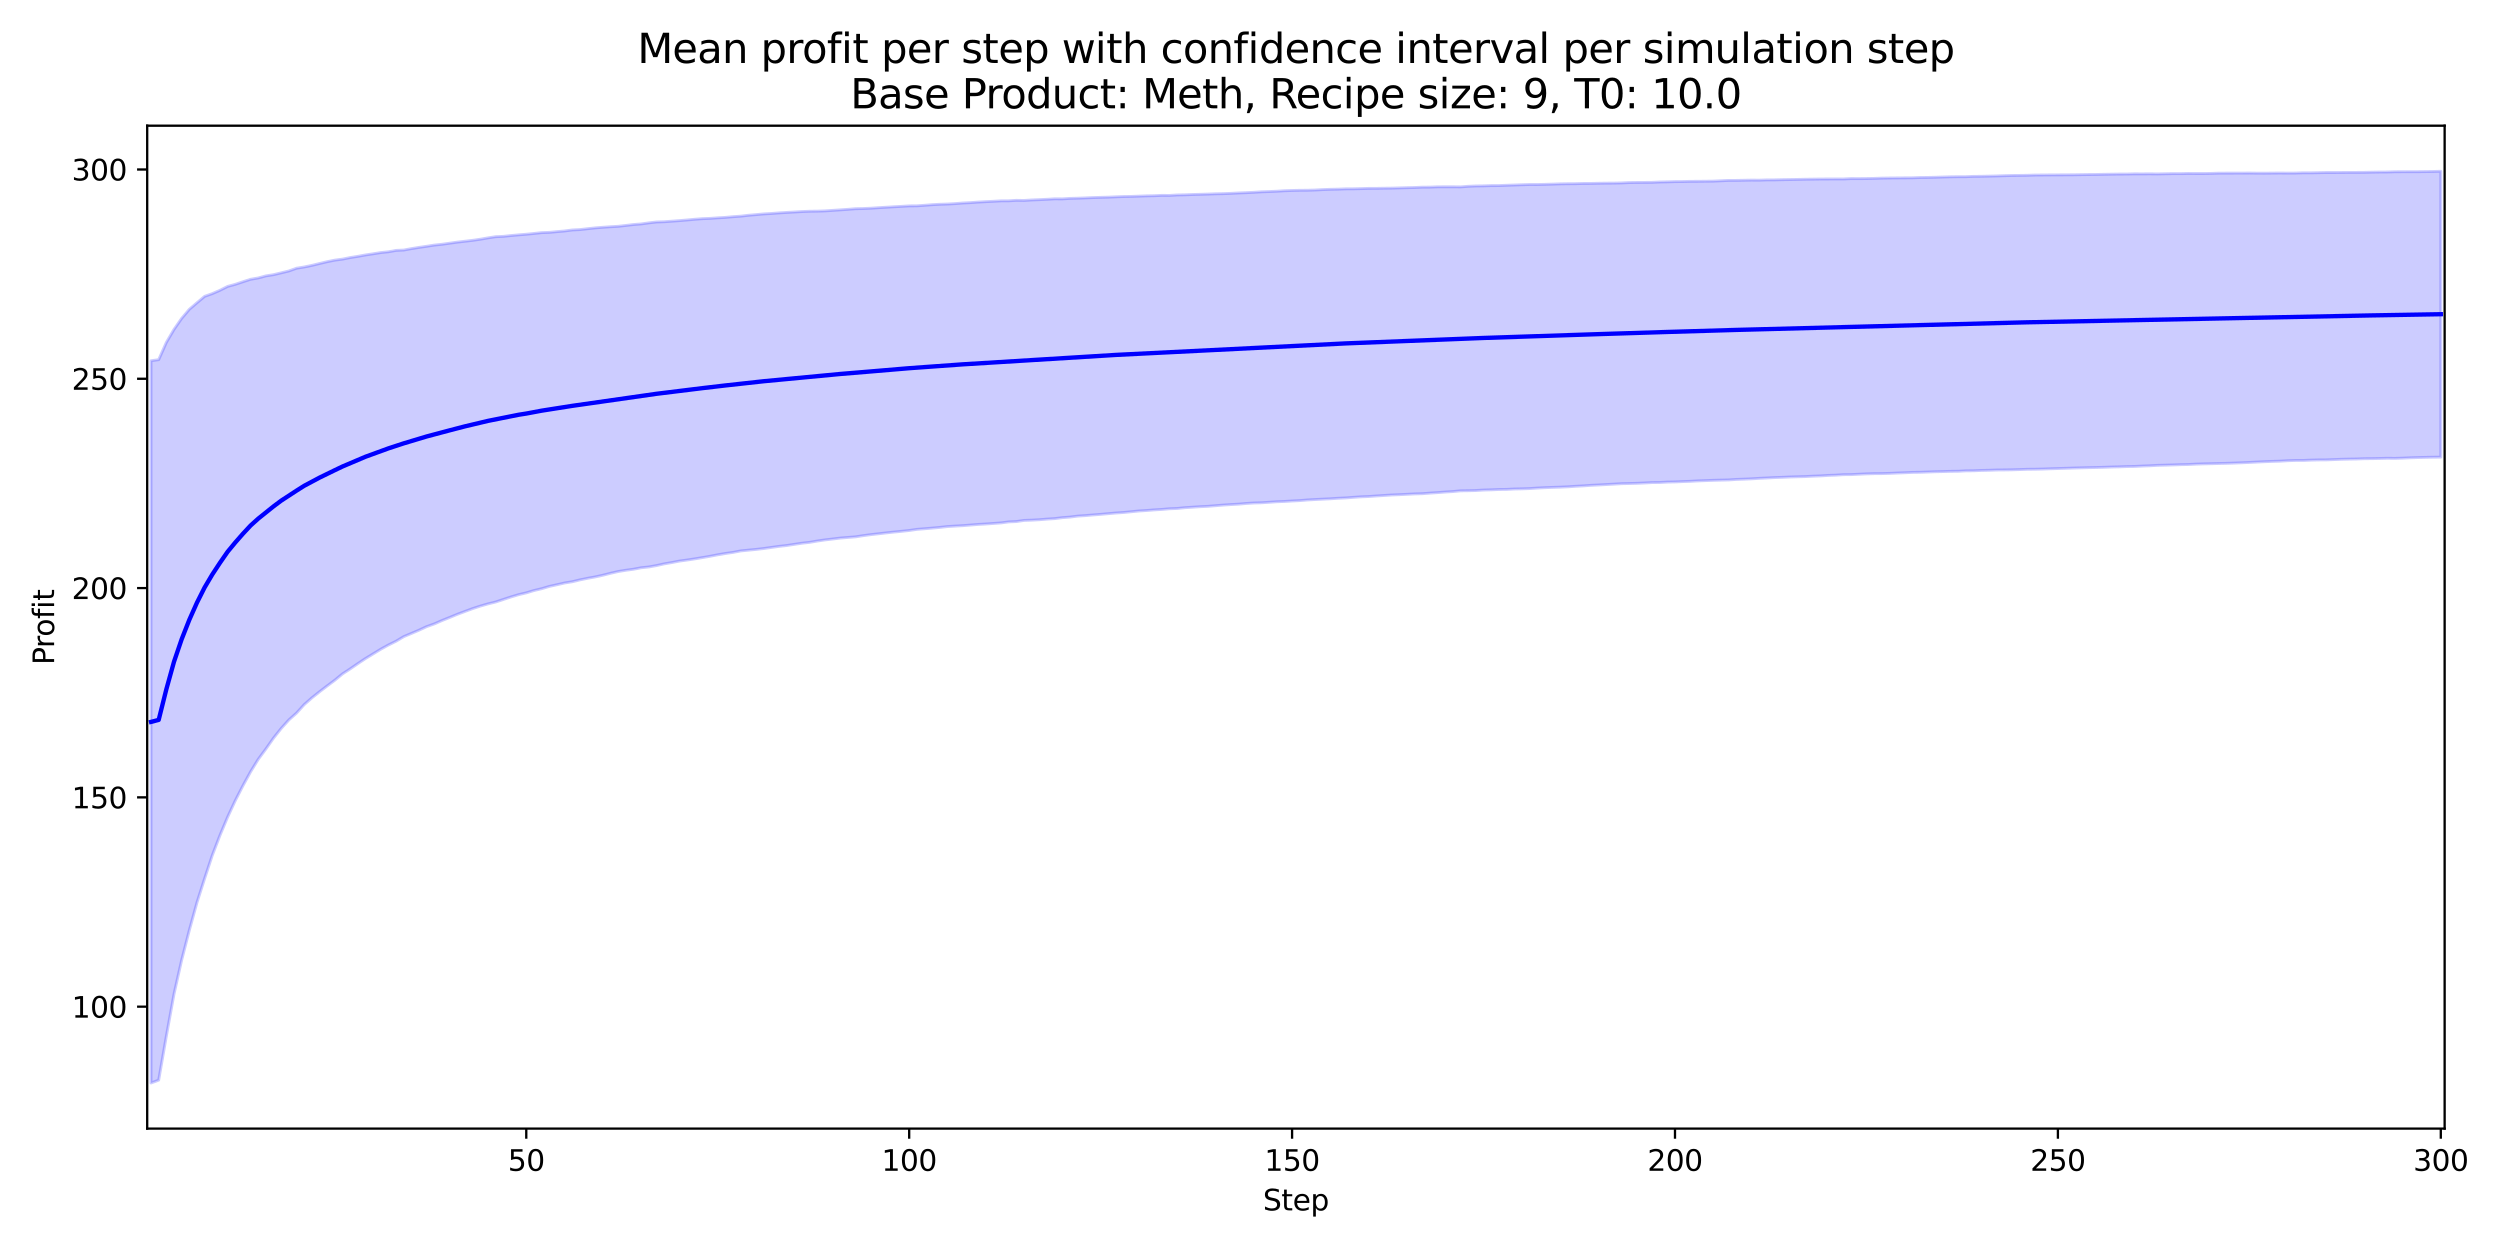 <?xml version="1.0" encoding="utf-8" standalone="no"?>
<!DOCTYPE svg PUBLIC "-//W3C//DTD SVG 1.1//EN"
  "http://www.w3.org/Graphics/SVG/1.1/DTD/svg11.dtd">
<svg xmlns:xlink="http://www.w3.org/1999/xlink" width="864pt" height="432pt" viewBox="0 0 864 432" xmlns="http://www.w3.org/2000/svg" version="1.1">
 <defs>
  <style type="text/css">*{stroke-linejoin: round; stroke-linecap: butt}</style>
 </defs>
 <g id="figure_1">
  <g id="patch_1">
   <path d="M 0 432 
L 864 432 
L 864 0 
L 0 0 
z
" style="fill: #ffffff"/>
  </g>
  <g id="axes_1">
   <g id="patch_2">
    <path d="M 50.87 390.04 
L 844.866 390.04 
L 844.866 43.44 
L 50.87 43.44 
z
" style="fill: #ffffff"/>
   </g>
   <g id="FillBetweenPolyCollection_1">
    <defs>
     <path id="mb4eb496600" d="M 52.193 -307.317 
L 52.193 -57.715 
L 54.84 -58.709 
L 57.487 -73.91 
L 60.133 -88.452 
L 62.78 -100.193 
L 65.427 -110.497 
L 68.073 -120.096 
L 70.72 -128.388 
L 73.367 -136.401 
L 76.013 -143.299 
L 78.66 -149.603 
L 81.307 -155.295 
L 83.953 -160.442 
L 86.6 -165.272 
L 89.246 -169.584 
L 91.893 -173.164 
L 94.54 -176.934 
L 97.186 -180.261 
L 99.833 -183.197 
L 102.48 -185.565 
L 105.126 -188.479 
L 107.773 -190.815 
L 110.42 -192.931 
L 113.066 -194.944 
L 115.713 -196.92 
L 118.36 -199.102 
L 121.006 -200.827 
L 123.653 -202.644 
L 126.3 -204.407 
L 128.946 -206.014 
L 131.593 -207.633 
L 134.24 -209.099 
L 136.886 -210.403 
L 139.533 -211.977 
L 142.18 -213.089 
L 144.826 -214.221 
L 147.473 -215.447 
L 150.119 -216.389 
L 152.766 -217.55 
L 155.413 -218.61 
L 158.059 -219.7 
L 160.706 -220.691 
L 163.353 -221.672 
L 165.999 -222.534 
L 168.646 -223.298 
L 171.293 -223.948 
L 173.939 -224.824 
L 176.586 -225.691 
L 179.233 -226.484 
L 181.879 -227.106 
L 184.526 -227.908 
L 187.173 -228.537 
L 189.819 -229.328 
L 192.466 -229.911 
L 195.113 -230.521 
L 197.759 -230.951 
L 200.406 -231.591 
L 203.053 -232.14 
L 205.699 -232.614 
L 208.346 -233.199 
L 210.993 -233.871 
L 213.639 -234.482 
L 216.286 -234.916 
L 218.932 -235.272 
L 221.579 -235.781 
L 224.226 -236.06 
L 226.872 -236.529 
L 229.519 -237.121 
L 232.166 -237.578 
L 234.812 -238.092 
L 237.459 -238.452 
L 240.106 -238.851 
L 242.752 -239.295 
L 245.399 -239.75 
L 248.046 -240.265 
L 250.692 -240.712 
L 253.339 -241.091 
L 255.986 -241.602 
L 258.632 -241.865 
L 261.279 -242.118 
L 263.926 -242.426 
L 266.572 -242.803 
L 269.219 -243.172 
L 271.866 -243.466 
L 274.512 -243.87 
L 277.159 -244.265 
L 279.806 -244.565 
L 282.452 -245.018 
L 285.099 -245.405 
L 287.745 -245.713 
L 290.392 -246.042 
L 293.039 -246.258 
L 295.685 -246.465 
L 298.332 -246.876 
L 300.979 -247.229 
L 303.625 -247.525 
L 306.272 -247.83 
L 308.919 -248.118 
L 311.565 -248.375 
L 314.212 -248.66 
L 316.859 -249.046 
L 319.505 -249.261 
L 322.152 -249.484 
L 324.799 -249.726 
L 327.445 -250.026 
L 330.092 -250.183 
L 332.739 -250.332 
L 335.385 -250.54 
L 338.032 -250.756 
L 340.679 -250.905 
L 343.325 -251.095 
L 345.972 -251.284 
L 348.618 -251.638 
L 351.265 -251.751 
L 353.912 -252.141 
L 356.558 -252.236 
L 359.205 -252.382 
L 361.852 -252.599 
L 364.498 -252.766 
L 367.145 -253.095 
L 369.792 -253.294 
L 372.438 -253.634 
L 375.085 -253.807 
L 377.732 -254.031 
L 380.378 -254.237 
L 383.025 -254.476 
L 385.672 -254.709 
L 388.318 -254.883 
L 390.965 -255.145 
L 393.612 -255.404 
L 396.258 -255.569 
L 398.905 -255.782 
L 401.552 -255.943 
L 404.198 -256.173 
L 406.845 -256.27 
L 409.492 -256.54 
L 412.138 -256.708 
L 414.785 -256.888 
L 417.431 -257.006 
L 420.078 -257.229 
L 422.725 -257.442 
L 425.371 -257.619 
L 428.018 -257.761 
L 430.665 -258 
L 433.311 -258.164 
L 435.958 -258.242 
L 438.605 -258.413 
L 441.251 -258.596 
L 443.898 -258.694 
L 446.545 -258.857 
L 449.191 -258.991 
L 451.838 -259.211 
L 454.485 -259.362 
L 457.131 -259.491 
L 459.778 -259.618 
L 462.425 -259.798 
L 465.071 -259.913 
L 467.718 -260.116 
L 470.365 -260.298 
L 473.011 -260.403 
L 475.658 -260.589 
L 478.305 -260.761 
L 480.951 -260.929 
L 483.598 -261.037 
L 486.244 -261.166 
L 488.891 -261.302 
L 491.538 -261.377 
L 494.184 -261.576 
L 496.831 -261.754 
L 499.478 -261.955 
L 502.124 -262.119 
L 504.771 -262.372 
L 507.418 -262.408 
L 510.064 -262.474 
L 512.711 -262.646 
L 515.358 -262.716 
L 518.004 -262.834 
L 520.651 -262.865 
L 523.298 -263.002 
L 525.944 -263.057 
L 528.591 -263.149 
L 531.238 -263.322 
L 533.884 -263.456 
L 536.531 -263.555 
L 539.178 -263.634 
L 541.824 -263.754 
L 544.471 -263.934 
L 547.117 -264.072 
L 549.764 -264.262 
L 552.411 -264.389 
L 555.057 -264.535 
L 557.704 -264.681 
L 560.351 -264.839 
L 562.997 -264.897 
L 565.644 -264.966 
L 568.291 -265.079 
L 570.937 -265.226 
L 573.584 -265.249 
L 576.231 -265.396 
L 578.877 -265.448 
L 581.524 -265.565 
L 584.171 -265.654 
L 586.817 -265.806 
L 589.464 -265.899 
L 592.111 -266.003 
L 594.757 -266.071 
L 597.404 -266.132 
L 600.051 -266.312 
L 602.697 -266.404 
L 605.344 -266.516 
L 607.991 -266.686 
L 610.637 -266.807 
L 613.284 -266.947 
L 615.93 -267.031 
L 618.577 -267.146 
L 621.224 -267.226 
L 623.87 -267.293 
L 626.517 -267.434 
L 629.164 -267.526 
L 631.81 -267.697 
L 634.457 -267.786 
L 637.104 -267.956 
L 639.75 -267.975 
L 642.397 -268.107 
L 645.044 -268.229 
L 647.69 -268.307 
L 650.337 -268.325 
L 652.984 -268.399 
L 655.63 -268.519 
L 658.277 -268.619 
L 660.924 -268.741 
L 663.57 -268.777 
L 666.217 -268.871 
L 668.864 -268.97 
L 671.51 -269.026 
L 674.157 -269.101 
L 676.804 -269.134 
L 679.45 -269.279 
L 682.097 -269.302 
L 684.743 -269.416 
L 687.39 -269.472 
L 690.037 -269.569 
L 692.683 -269.591 
L 695.33 -269.636 
L 697.977 -269.717 
L 700.623 -269.812 
L 703.27 -269.834 
L 705.917 -269.895 
L 708.563 -269.992 
L 711.21 -270.075 
L 713.857 -270.151 
L 716.503 -270.24 
L 719.15 -270.312 
L 721.797 -270.382 
L 724.443 -270.432 
L 727.09 -270.499 
L 729.737 -270.595 
L 732.383 -270.658 
L 735.03 -270.761 
L 737.677 -270.796 
L 740.323 -270.927 
L 742.97 -271.025 
L 745.616 -271.172 
L 748.263 -271.239 
L 750.91 -271.312 
L 753.556 -271.41 
L 756.203 -271.464 
L 758.85 -271.599 
L 761.496 -271.684 
L 764.143 -271.743 
L 766.79 -271.813 
L 769.436 -271.873 
L 772.083 -271.958 
L 774.73 -272.066 
L 777.376 -272.181 
L 780.023 -272.315 
L 782.67 -272.442 
L 785.316 -272.542 
L 787.963 -272.619 
L 790.61 -272.779 
L 793.256 -272.869 
L 795.903 -272.867 
L 798.55 -272.98 
L 801.196 -273.05 
L 803.843 -273.06 
L 806.49 -273.165 
L 809.136 -273.269 
L 811.783 -273.332 
L 814.429 -273.374 
L 817.076 -273.475 
L 819.723 -273.499 
L 822.369 -273.551 
L 825.016 -273.618 
L 827.663 -273.583 
L 830.309 -273.664 
L 832.956 -273.784 
L 835.603 -273.867 
L 838.249 -273.931 
L 840.896 -273.982 
L 843.543 -274.012 
L 843.543 -372.805 
L 843.543 -372.805 
L 840.896 -372.737 
L 838.249 -372.697 
L 835.603 -372.665 
L 832.956 -372.667 
L 830.309 -372.656 
L 827.663 -372.641 
L 825.016 -372.554 
L 822.369 -372.541 
L 819.723 -372.495 
L 817.076 -372.433 
L 814.429 -372.413 
L 811.783 -372.411 
L 809.136 -372.39 
L 806.49 -372.371 
L 803.843 -372.373 
L 801.196 -372.318 
L 798.55 -372.265 
L 795.903 -372.274 
L 793.256 -372.186 
L 790.61 -372.172 
L 787.963 -372.201 
L 785.316 -372.175 
L 782.67 -372.143 
L 780.023 -372.154 
L 777.376 -372.194 
L 774.73 -372.174 
L 772.083 -372.169 
L 769.436 -372.163 
L 766.79 -372.15 
L 764.143 -372.066 
L 761.496 -372.023 
L 758.85 -372.027 
L 756.203 -372.049 
L 753.556 -371.986 
L 750.91 -371.997 
L 748.263 -371.943 
L 745.616 -371.888 
L 742.97 -371.922 
L 740.323 -371.901 
L 737.677 -371.915 
L 735.03 -371.849 
L 732.383 -371.842 
L 729.737 -371.799 
L 727.09 -371.755 
L 724.443 -371.7 
L 721.797 -371.679 
L 719.15 -371.637 
L 716.503 -371.592 
L 713.857 -371.575 
L 711.21 -371.558 
L 708.563 -371.545 
L 705.917 -371.523 
L 703.27 -371.503 
L 700.623 -371.414 
L 697.977 -371.375 
L 695.33 -371.348 
L 692.683 -371.279 
L 690.037 -371.19 
L 687.39 -371.127 
L 684.743 -371.067 
L 682.097 -371.042 
L 679.45 -370.939 
L 676.804 -370.934 
L 674.157 -370.894 
L 671.51 -370.824 
L 668.864 -370.737 
L 666.217 -370.673 
L 663.57 -370.647 
L 660.924 -370.549 
L 658.277 -370.528 
L 655.63 -370.506 
L 652.984 -370.48 
L 650.337 -370.433 
L 647.69 -370.342 
L 645.044 -370.291 
L 642.397 -370.264 
L 639.75 -370.277 
L 637.104 -370.149 
L 634.457 -370.151 
L 631.81 -370.14 
L 629.164 -370.126 
L 626.517 -370.087 
L 623.87 -370.047 
L 621.224 -369.988 
L 618.577 -369.943 
L 615.93 -369.9 
L 613.284 -369.833 
L 610.637 -369.822 
L 607.991 -369.732 
L 605.344 -369.753 
L 602.697 -369.7 
L 600.051 -369.648 
L 597.404 -369.649 
L 594.757 -369.522 
L 592.111 -369.399 
L 589.464 -369.366 
L 586.817 -369.335 
L 584.171 -369.319 
L 581.524 -369.256 
L 578.877 -369.234 
L 576.231 -369.153 
L 573.584 -369.102 
L 570.937 -368.975 
L 568.291 -368.955 
L 565.644 -368.938 
L 562.997 -368.899 
L 560.351 -368.774 
L 557.704 -368.718 
L 555.057 -368.701 
L 552.411 -368.658 
L 549.764 -368.6 
L 547.117 -368.59 
L 544.471 -368.517 
L 541.824 -368.501 
L 539.178 -368.457 
L 536.531 -368.364 
L 533.884 -368.285 
L 531.238 -368.228 
L 528.591 -368.233 
L 525.944 -368.15 
L 523.298 -368.057 
L 520.651 -367.965 
L 518.004 -367.864 
L 515.358 -367.854 
L 512.711 -367.763 
L 510.064 -367.725 
L 507.418 -367.613 
L 504.771 -367.41 
L 502.124 -367.446 
L 499.478 -367.442 
L 496.831 -367.434 
L 494.184 -367.329 
L 491.538 -367.312 
L 488.891 -367.195 
L 486.244 -367.135 
L 483.598 -367.056 
L 480.951 -366.98 
L 478.305 -366.946 
L 475.658 -366.899 
L 473.011 -366.889 
L 470.365 -366.81 
L 467.718 -366.746 
L 465.071 -366.73 
L 462.425 -366.625 
L 459.778 -366.57 
L 457.131 -366.472 
L 454.485 -366.327 
L 451.838 -366.247 
L 449.191 -366.231 
L 446.545 -366.167 
L 443.898 -366.079 
L 441.251 -365.908 
L 438.605 -365.797 
L 435.958 -365.71 
L 433.311 -365.536 
L 430.665 -365.411 
L 428.018 -365.312 
L 425.371 -365.17 
L 422.725 -365.072 
L 420.078 -365.021 
L 417.431 -364.921 
L 414.785 -364.843 
L 412.138 -364.776 
L 409.492 -364.67 
L 406.845 -364.622 
L 404.198 -364.454 
L 401.552 -364.478 
L 398.905 -364.36 
L 396.258 -364.307 
L 393.612 -364.211 
L 390.965 -364.115 
L 388.318 -364.076 
L 385.672 -363.978 
L 383.025 -363.862 
L 380.378 -363.791 
L 377.732 -363.714 
L 375.085 -363.6 
L 372.438 -363.5 
L 369.792 -363.432 
L 367.145 -363.266 
L 364.498 -363.282 
L 361.852 -363.123 
L 359.205 -362.996 
L 356.558 -362.891 
L 353.912 -362.719 
L 351.265 -362.765 
L 348.618 -362.599 
L 345.972 -362.59 
L 343.325 -362.43 
L 340.679 -362.306 
L 338.032 -362.159 
L 335.385 -361.966 
L 332.739 -361.84 
L 330.092 -361.629 
L 327.445 -361.484 
L 324.799 -361.398 
L 322.152 -361.258 
L 319.505 -361.05 
L 316.859 -360.863 
L 314.212 -360.844 
L 311.565 -360.68 
L 308.919 -360.542 
L 306.272 -360.38 
L 303.625 -360.221 
L 300.979 -360.039 
L 298.332 -359.928 
L 295.685 -359.868 
L 293.039 -359.654 
L 290.392 -359.47 
L 287.745 -359.289 
L 285.099 -359.113 
L 282.452 -359.025 
L 279.806 -358.988 
L 277.159 -358.884 
L 274.512 -358.731 
L 271.866 -358.577 
L 269.219 -358.421 
L 266.572 -358.214 
L 263.926 -358.068 
L 261.279 -357.823 
L 258.632 -357.596 
L 255.986 -357.289 
L 253.339 -357.113 
L 250.692 -356.867 
L 248.046 -356.716 
L 245.399 -356.526 
L 242.752 -356.426 
L 240.106 -356.218 
L 237.459 -355.975 
L 234.812 -355.749 
L 232.166 -355.555 
L 229.519 -355.364 
L 226.872 -355.279 
L 224.226 -354.973 
L 221.579 -354.607 
L 218.932 -354.398 
L 216.286 -354.082 
L 213.639 -353.788 
L 210.993 -353.637 
L 208.346 -353.451 
L 205.699 -353.242 
L 203.053 -352.955 
L 200.406 -352.652 
L 197.759 -352.521 
L 195.113 -352.172 
L 192.466 -351.943 
L 189.819 -351.691 
L 187.173 -351.601 
L 184.526 -351.31 
L 181.879 -351.043 
L 179.233 -350.832 
L 176.586 -350.591 
L 173.939 -350.309 
L 171.293 -350.197 
L 168.646 -349.787 
L 165.999 -349.322 
L 163.353 -348.936 
L 160.706 -348.624 
L 158.059 -348.32 
L 155.413 -347.947 
L 152.766 -347.576 
L 150.119 -347.299 
L 147.473 -346.882 
L 144.826 -346.5 
L 142.18 -346.072 
L 139.533 -345.581 
L 136.886 -345.464 
L 134.24 -344.982 
L 131.593 -344.707 
L 128.946 -344.283 
L 126.3 -343.885 
L 123.653 -343.4 
L 121.006 -342.979 
L 118.36 -342.444 
L 115.713 -342.094 
L 113.066 -341.557 
L 110.42 -340.919 
L 107.773 -340.275 
L 105.126 -339.729 
L 102.48 -339.3 
L 99.833 -338.349 
L 97.186 -337.701 
L 94.54 -337.069 
L 91.893 -336.652 
L 89.246 -335.935 
L 86.6 -335.476 
L 83.953 -334.619 
L 81.307 -333.729 
L 78.66 -333.009 
L 76.013 -331.675 
L 73.367 -330.518 
L 70.72 -329.579 
L 68.073 -327.361 
L 65.427 -325.089 
L 62.78 -321.963 
L 60.133 -318.152 
L 57.487 -313.647 
L 54.84 -307.699 
L 52.193 -307.317 
z
" style="stroke: #0000ff; stroke-opacity: 0.2"/>
    </defs>
    <g clip-path="url(#pf3c4119d0c)">
     <use xlink:href="#mb4eb496600" x="0" y="432" style="fill: #0000ff; fill-opacity: 0.2; stroke: #0000ff; stroke-opacity: 0.2"/>
    </g>
   </g>
   <g id="matplotlib.axis_1">
    <g id="xtick_1">
     <g id="line2d_1">
      <defs>
       <path id="mc609f41b22" d="M 0 0 
L 0 3.5 
" style="stroke: #000000; stroke-width: 0.8"/>
      </defs>
      <g>
       <use xlink:href="#mc609f41b22" x="181.879" y="390.04" style="stroke: #000000; stroke-width: 0.8"/>
      </g>
     </g>
     <g id="text_1">
      <!-- 50 -->
      <g transform="translate(175.517 404.638) scale(0.1 -0.1)">
       <defs>
        <path id="DejaVuSans-35" d="M 691 4666 
L 3169 4666 
L 3169 4134 
L 1269 4134 
L 1269 2991 
Q 1406 3038 1543 3061 
Q 1681 3084 1819 3084 
Q 2600 3084 3056 2656 
Q 3513 2228 3513 1497 
Q 3513 744 3044 326 
Q 2575 -91 1722 -91 
Q 1428 -91 1123 -41 
Q 819 9 494 109 
L 494 744 
Q 775 591 1075 516 
Q 1375 441 1709 441 
Q 2250 441 2565 725 
Q 2881 1009 2881 1497 
Q 2881 1984 2565 2268 
Q 2250 2553 1709 2553 
Q 1456 2553 1204 2497 
Q 953 2441 691 2322 
L 691 4666 
z
" transform="scale(0.016)"/>
        <path id="DejaVuSans-30" d="M 2034 4250 
Q 1547 4250 1301 3770 
Q 1056 3291 1056 2328 
Q 1056 1369 1301 889 
Q 1547 409 2034 409 
Q 2525 409 2770 889 
Q 3016 1369 3016 2328 
Q 3016 3291 2770 3770 
Q 2525 4250 2034 4250 
z
M 2034 4750 
Q 2819 4750 3233 4129 
Q 3647 3509 3647 2328 
Q 3647 1150 3233 529 
Q 2819 -91 2034 -91 
Q 1250 -91 836 529 
Q 422 1150 422 2328 
Q 422 3509 836 4129 
Q 1250 4750 2034 4750 
z
" transform="scale(0.016)"/>
       </defs>
       <use xlink:href="#DejaVuSans-35"/>
       <use xlink:href="#DejaVuSans-30" transform="translate(63.623 0)"/>
      </g>
     </g>
    </g>
    <g id="xtick_2">
     <g id="line2d_2">
      <g>
       <use xlink:href="#mc609f41b22" x="314.212" y="390.04" style="stroke: #000000; stroke-width: 0.8"/>
      </g>
     </g>
     <g id="text_2">
      <!-- 100 -->
      <g transform="translate(304.668 404.638) scale(0.1 -0.1)">
       <defs>
        <path id="DejaVuSans-31" d="M 794 531 
L 1825 531 
L 1825 4091 
L 703 3866 
L 703 4441 
L 1819 4666 
L 2450 4666 
L 2450 531 
L 3481 531 
L 3481 0 
L 794 0 
L 794 531 
z
" transform="scale(0.016)"/>
       </defs>
       <use xlink:href="#DejaVuSans-31"/>
       <use xlink:href="#DejaVuSans-30" transform="translate(63.623 0)"/>
       <use xlink:href="#DejaVuSans-30" transform="translate(127.246 0)"/>
      </g>
     </g>
    </g>
    <g id="xtick_3">
     <g id="line2d_3">
      <g>
       <use xlink:href="#mc609f41b22" x="446.545" y="390.04" style="stroke: #000000; stroke-width: 0.8"/>
      </g>
     </g>
     <g id="text_3">
      <!-- 150 -->
      <g transform="translate(437.001 404.638) scale(0.1 -0.1)">
       <use xlink:href="#DejaVuSans-31"/>
       <use xlink:href="#DejaVuSans-35" transform="translate(63.623 0)"/>
       <use xlink:href="#DejaVuSans-30" transform="translate(127.246 0)"/>
      </g>
     </g>
    </g>
    <g id="xtick_4">
     <g id="line2d_4">
      <g>
       <use xlink:href="#mc609f41b22" x="578.877" y="390.04" style="stroke: #000000; stroke-width: 0.8"/>
      </g>
     </g>
     <g id="text_4">
      <!-- 200 -->
      <g transform="translate(569.334 404.638) scale(0.1 -0.1)">
       <defs>
        <path id="DejaVuSans-32" d="M 1228 531 
L 3431 531 
L 3431 0 
L 469 0 
L 469 531 
Q 828 903 1448 1529 
Q 2069 2156 2228 2338 
Q 2531 2678 2651 2914 
Q 2772 3150 2772 3378 
Q 2772 3750 2511 3984 
Q 2250 4219 1831 4219 
Q 1534 4219 1204 4116 
Q 875 4013 500 3803 
L 500 4441 
Q 881 4594 1212 4672 
Q 1544 4750 1819 4750 
Q 2544 4750 2975 4387 
Q 3406 4025 3406 3419 
Q 3406 3131 3298 2873 
Q 3191 2616 2906 2266 
Q 2828 2175 2409 1742 
Q 1991 1309 1228 531 
z
" transform="scale(0.016)"/>
       </defs>
       <use xlink:href="#DejaVuSans-32"/>
       <use xlink:href="#DejaVuSans-30" transform="translate(63.623 0)"/>
       <use xlink:href="#DejaVuSans-30" transform="translate(127.246 0)"/>
      </g>
     </g>
    </g>
    <g id="xtick_5">
     <g id="line2d_5">
      <g>
       <use xlink:href="#mc609f41b22" x="711.21" y="390.04" style="stroke: #000000; stroke-width: 0.8"/>
      </g>
     </g>
     <g id="text_5">
      <!-- 250 -->
      <g transform="translate(701.666 404.638) scale(0.1 -0.1)">
       <use xlink:href="#DejaVuSans-32"/>
       <use xlink:href="#DejaVuSans-35" transform="translate(63.623 0)"/>
       <use xlink:href="#DejaVuSans-30" transform="translate(127.246 0)"/>
      </g>
     </g>
    </g>
    <g id="xtick_6">
     <g id="line2d_6">
      <g>
       <use xlink:href="#mc609f41b22" x="843.543" y="390.04" style="stroke: #000000; stroke-width: 0.8"/>
      </g>
     </g>
     <g id="text_6">
      <!-- 300 -->
      <g transform="translate(833.999 404.638) scale(0.1 -0.1)">
       <defs>
        <path id="DejaVuSans-33" d="M 2597 2516 
Q 3050 2419 3304 2112 
Q 3559 1806 3559 1356 
Q 3559 666 3084 287 
Q 2609 -91 1734 -91 
Q 1441 -91 1130 -33 
Q 819 25 488 141 
L 488 750 
Q 750 597 1062 519 
Q 1375 441 1716 441 
Q 2309 441 2620 675 
Q 2931 909 2931 1356 
Q 2931 1769 2642 2001 
Q 2353 2234 1838 2234 
L 1294 2234 
L 1294 2753 
L 1863 2753 
Q 2328 2753 2575 2939 
Q 2822 3125 2822 3475 
Q 2822 3834 2567 4026 
Q 2313 4219 1838 4219 
Q 1578 4219 1281 4162 
Q 984 4106 628 3988 
L 628 4550 
Q 988 4650 1302 4700 
Q 1616 4750 1894 4750 
Q 2613 4750 3031 4423 
Q 3450 4097 3450 3541 
Q 3450 3153 3228 2886 
Q 3006 2619 2597 2516 
z
" transform="scale(0.016)"/>
       </defs>
       <use xlink:href="#DejaVuSans-33"/>
       <use xlink:href="#DejaVuSans-30" transform="translate(63.623 0)"/>
       <use xlink:href="#DejaVuSans-30" transform="translate(127.246 0)"/>
      </g>
     </g>
    </g>
    <g id="text_7">
     <!-- Step -->
     <g transform="translate(436.483 418.317) scale(0.1 -0.1)">
      <defs>
       <path id="DejaVuSans-53" d="M 3425 4513 
L 3425 3897 
Q 3066 4069 2747 4153 
Q 2428 4238 2131 4238 
Q 1616 4238 1336 4038 
Q 1056 3838 1056 3469 
Q 1056 3159 1242 3001 
Q 1428 2844 1947 2747 
L 2328 2669 
Q 3034 2534 3370 2195 
Q 3706 1856 3706 1288 
Q 3706 609 3251 259 
Q 2797 -91 1919 -91 
Q 1588 -91 1214 -16 
Q 841 59 441 206 
L 441 856 
Q 825 641 1194 531 
Q 1563 422 1919 422 
Q 2459 422 2753 634 
Q 3047 847 3047 1241 
Q 3047 1584 2836 1778 
Q 2625 1972 2144 2069 
L 1759 2144 
Q 1053 2284 737 2584 
Q 422 2884 422 3419 
Q 422 4038 858 4394 
Q 1294 4750 2059 4750 
Q 2388 4750 2728 4690 
Q 3069 4631 3425 4513 
z
" transform="scale(0.016)"/>
       <path id="DejaVuSans-74" d="M 1172 4494 
L 1172 3500 
L 2356 3500 
L 2356 3053 
L 1172 3053 
L 1172 1153 
Q 1172 725 1289 603 
Q 1406 481 1766 481 
L 2356 481 
L 2356 0 
L 1766 0 
Q 1100 0 847 248 
Q 594 497 594 1153 
L 594 3053 
L 172 3053 
L 172 3500 
L 594 3500 
L 594 4494 
L 1172 4494 
z
" transform="scale(0.016)"/>
       <path id="DejaVuSans-65" d="M 3597 1894 
L 3597 1613 
L 953 1613 
Q 991 1019 1311 708 
Q 1631 397 2203 397 
Q 2534 397 2845 478 
Q 3156 559 3463 722 
L 3463 178 
Q 3153 47 2828 -22 
Q 2503 -91 2169 -91 
Q 1331 -91 842 396 
Q 353 884 353 1716 
Q 353 2575 817 3079 
Q 1281 3584 2069 3584 
Q 2775 3584 3186 3129 
Q 3597 2675 3597 1894 
z
M 3022 2063 
Q 3016 2534 2758 2815 
Q 2500 3097 2075 3097 
Q 1594 3097 1305 2825 
Q 1016 2553 972 2059 
L 3022 2063 
z
" transform="scale(0.016)"/>
       <path id="DejaVuSans-70" d="M 1159 525 
L 1159 -1331 
L 581 -1331 
L 581 3500 
L 1159 3500 
L 1159 2969 
Q 1341 3281 1617 3432 
Q 1894 3584 2278 3584 
Q 2916 3584 3314 3078 
Q 3713 2572 3713 1747 
Q 3713 922 3314 415 
Q 2916 -91 2278 -91 
Q 1894 -91 1617 61 
Q 1341 213 1159 525 
z
M 3116 1747 
Q 3116 2381 2855 2742 
Q 2594 3103 2138 3103 
Q 1681 3103 1420 2742 
Q 1159 2381 1159 1747 
Q 1159 1113 1420 752 
Q 1681 391 2138 391 
Q 2594 391 2855 752 
Q 3116 1113 3116 1747 
z
" transform="scale(0.016)"/>
      </defs>
      <use xlink:href="#DejaVuSans-53"/>
      <use xlink:href="#DejaVuSans-74" transform="translate(63.477 0)"/>
      <use xlink:href="#DejaVuSans-65" transform="translate(102.686 0)"/>
      <use xlink:href="#DejaVuSans-70" transform="translate(164.209 0)"/>
     </g>
    </g>
   </g>
   <g id="matplotlib.axis_2">
    <g id="ytick_1">
     <g id="line2d_7">
      <defs>
       <path id="m03a794e097" d="M 0 0 
L -3.5 0 
" style="stroke: #000000; stroke-width: 0.8"/>
      </defs>
      <g>
       <use xlink:href="#m03a794e097" x="50.87" y="347.904" style="stroke: #000000; stroke-width: 0.8"/>
      </g>
     </g>
     <g id="text_8">
      <!-- 100 -->
      <g transform="translate(24.782 351.703) scale(0.1 -0.1)">
       <use xlink:href="#DejaVuSans-31"/>
       <use xlink:href="#DejaVuSans-30" transform="translate(63.623 0)"/>
       <use xlink:href="#DejaVuSans-30" transform="translate(127.246 0)"/>
      </g>
     </g>
    </g>
    <g id="ytick_2">
     <g id="line2d_8">
      <g>
       <use xlink:href="#m03a794e097" x="50.87" y="275.571" style="stroke: #000000; stroke-width: 0.8"/>
      </g>
     </g>
     <g id="text_9">
      <!-- 150 -->
      <g transform="translate(24.782 279.371) scale(0.1 -0.1)">
       <use xlink:href="#DejaVuSans-31"/>
       <use xlink:href="#DejaVuSans-35" transform="translate(63.623 0)"/>
       <use xlink:href="#DejaVuSans-30" transform="translate(127.246 0)"/>
      </g>
     </g>
    </g>
    <g id="ytick_3">
     <g id="line2d_9">
      <g>
       <use xlink:href="#m03a794e097" x="50.87" y="203.239" style="stroke: #000000; stroke-width: 0.8"/>
      </g>
     </g>
     <g id="text_10">
      <!-- 200 -->
      <g transform="translate(24.782 207.038) scale(0.1 -0.1)">
       <use xlink:href="#DejaVuSans-32"/>
       <use xlink:href="#DejaVuSans-30" transform="translate(63.623 0)"/>
       <use xlink:href="#DejaVuSans-30" transform="translate(127.246 0)"/>
      </g>
     </g>
    </g>
    <g id="ytick_4">
     <g id="line2d_10">
      <g>
       <use xlink:href="#m03a794e097" x="50.87" y="130.906" style="stroke: #000000; stroke-width: 0.8"/>
      </g>
     </g>
     <g id="text_11">
      <!-- 250 -->
      <g transform="translate(24.782 134.706) scale(0.1 -0.1)">
       <use xlink:href="#DejaVuSans-32"/>
       <use xlink:href="#DejaVuSans-35" transform="translate(63.623 0)"/>
       <use xlink:href="#DejaVuSans-30" transform="translate(127.246 0)"/>
      </g>
     </g>
    </g>
    <g id="ytick_5">
     <g id="line2d_11">
      <g>
       <use xlink:href="#m03a794e097" x="50.87" y="58.574" style="stroke: #000000; stroke-width: 0.8"/>
      </g>
     </g>
     <g id="text_12">
      <!-- 300 -->
      <g transform="translate(24.782 62.373) scale(0.1 -0.1)">
       <use xlink:href="#DejaVuSans-33"/>
       <use xlink:href="#DejaVuSans-30" transform="translate(63.623 0)"/>
       <use xlink:href="#DejaVuSans-30" transform="translate(127.246 0)"/>
      </g>
     </g>
    </g>
    <g id="text_13">
     <!-- Profit -->
     <g transform="translate(18.703 229.779) rotate(-90) scale(0.1 -0.1)">
      <defs>
       <path id="DejaVuSans-50" d="M 1259 4147 
L 1259 2394 
L 2053 2394 
Q 2494 2394 2734 2622 
Q 2975 2850 2975 3272 
Q 2975 3691 2734 3919 
Q 2494 4147 2053 4147 
L 1259 4147 
z
M 628 4666 
L 2053 4666 
Q 2838 4666 3239 4311 
Q 3641 3956 3641 3272 
Q 3641 2581 3239 2228 
Q 2838 1875 2053 1875 
L 1259 1875 
L 1259 0 
L 628 0 
L 628 4666 
z
" transform="scale(0.016)"/>
       <path id="DejaVuSans-72" d="M 2631 2963 
Q 2534 3019 2420 3045 
Q 2306 3072 2169 3072 
Q 1681 3072 1420 2755 
Q 1159 2438 1159 1844 
L 1159 0 
L 581 0 
L 581 3500 
L 1159 3500 
L 1159 2956 
Q 1341 3275 1631 3429 
Q 1922 3584 2338 3584 
Q 2397 3584 2469 3576 
Q 2541 3569 2628 3553 
L 2631 2963 
z
" transform="scale(0.016)"/>
       <path id="DejaVuSans-6f" d="M 1959 3097 
Q 1497 3097 1228 2736 
Q 959 2375 959 1747 
Q 959 1119 1226 758 
Q 1494 397 1959 397 
Q 2419 397 2687 759 
Q 2956 1122 2956 1747 
Q 2956 2369 2687 2733 
Q 2419 3097 1959 3097 
z
M 1959 3584 
Q 2709 3584 3137 3096 
Q 3566 2609 3566 1747 
Q 3566 888 3137 398 
Q 2709 -91 1959 -91 
Q 1206 -91 779 398 
Q 353 888 353 1747 
Q 353 2609 779 3096 
Q 1206 3584 1959 3584 
z
" transform="scale(0.016)"/>
       <path id="DejaVuSans-66" d="M 2375 4863 
L 2375 4384 
L 1825 4384 
Q 1516 4384 1395 4259 
Q 1275 4134 1275 3809 
L 1275 3500 
L 2222 3500 
L 2222 3053 
L 1275 3053 
L 1275 0 
L 697 0 
L 697 3053 
L 147 3053 
L 147 3500 
L 697 3500 
L 697 3744 
Q 697 4328 969 4595 
Q 1241 4863 1831 4863 
L 2375 4863 
z
" transform="scale(0.016)"/>
       <path id="DejaVuSans-69" d="M 603 3500 
L 1178 3500 
L 1178 0 
L 603 0 
L 603 3500 
z
M 603 4863 
L 1178 4863 
L 1178 4134 
L 603 4134 
L 603 4863 
z
" transform="scale(0.016)"/>
      </defs>
      <use xlink:href="#DejaVuSans-50"/>
      <use xlink:href="#DejaVuSans-72" transform="translate(58.553 0)"/>
      <use xlink:href="#DejaVuSans-6f" transform="translate(97.416 0)"/>
      <use xlink:href="#DejaVuSans-66" transform="translate(158.598 0)"/>
      <use xlink:href="#DejaVuSans-69" transform="translate(193.803 0)"/>
      <use xlink:href="#DejaVuSans-74" transform="translate(221.586 0)"/>
     </g>
    </g>
   </g>
   <g id="line2d_12">
    <path d="M 52.193 249.484 
L 54.84 248.796 
L 57.487 238.221 
L 60.133 228.698 
L 62.78 220.922 
L 65.427 214.207 
L 68.073 208.272 
L 70.72 203.016 
L 73.367 198.54 
L 76.013 194.513 
L 78.66 190.694 
L 81.307 187.488 
L 83.953 184.47 
L 86.6 181.626 
L 89.246 179.24 
L 94.54 174.998 
L 97.186 173.019 
L 102.48 169.567 
L 105.126 167.896 
L 110.42 165.075 
L 115.713 162.493 
L 118.36 161.227 
L 126.3 157.854 
L 134.24 154.959 
L 139.533 153.221 
L 147.473 150.836 
L 155.413 148.722 
L 160.706 147.343 
L 168.646 145.457 
L 179.233 143.342 
L 181.879 142.926 
L 187.173 141.931 
L 197.759 140.264 
L 226.872 136.096 
L 242.752 134.14 
L 250.692 133.211 
L 263.926 131.753 
L 290.392 129.244 
L 300.979 128.366 
L 314.212 127.248 
L 332.739 125.914 
L 385.672 122.656 
L 465.071 118.678 
L 512.711 116.796 
L 552.411 115.477 
L 576.231 114.726 
L 600.051 114.02 
L 700.623 111.387 
L 819.723 109.003 
L 843.543 108.591 
L 843.543 108.591 
" clip-path="url(#pf3c4119d0c)" style="fill: none; stroke: #0000ff; stroke-width: 1.5; stroke-linecap: square"/>
   </g>
   <g id="patch_3">
    <path d="M 50.87 390.04 
L 50.87 43.44 
" style="fill: none; stroke: #000000; stroke-width: 0.8; stroke-linejoin: miter; stroke-linecap: square"/>
   </g>
   <g id="patch_4">
    <path d="M 844.866 390.04 
L 844.866 43.44 
" style="fill: none; stroke: #000000; stroke-width: 0.8; stroke-linejoin: miter; stroke-linecap: square"/>
   </g>
   <g id="patch_5">
    <path d="M 50.87 390.04 
L 844.866 390.04 
" style="fill: none; stroke: #000000; stroke-width: 0.8; stroke-linejoin: miter; stroke-linecap: square"/>
   </g>
   <g id="patch_6">
    <path d="M 50.87 43.44 
L 844.866 43.44 
" style="fill: none; stroke: #000000; stroke-width: 0.8; stroke-linejoin: miter; stroke-linecap: square"/>
   </g>
   <g id="text_14">
    <!-- Mean profit per step with confidence interval per simulation step -->
    <g transform="translate(220.285 21.763) scale(0.14 -0.14)">
     <defs>
      <path id="DejaVuSans-4d" d="M 628 4666 
L 1569 4666 
L 2759 1491 
L 3956 4666 
L 4897 4666 
L 4897 0 
L 4281 0 
L 4281 4097 
L 3078 897 
L 2444 897 
L 1241 4097 
L 1241 0 
L 628 0 
L 628 4666 
z
" transform="scale(0.016)"/>
      <path id="DejaVuSans-61" d="M 2194 1759 
Q 1497 1759 1228 1600 
Q 959 1441 959 1056 
Q 959 750 1161 570 
Q 1363 391 1709 391 
Q 2188 391 2477 730 
Q 2766 1069 2766 1631 
L 2766 1759 
L 2194 1759 
z
M 3341 1997 
L 3341 0 
L 2766 0 
L 2766 531 
Q 2569 213 2275 61 
Q 1981 -91 1556 -91 
Q 1019 -91 701 211 
Q 384 513 384 1019 
Q 384 1609 779 1909 
Q 1175 2209 1959 2209 
L 2766 2209 
L 2766 2266 
Q 2766 2663 2505 2880 
Q 2244 3097 1772 3097 
Q 1472 3097 1187 3025 
Q 903 2953 641 2809 
L 641 3341 
Q 956 3463 1253 3523 
Q 1550 3584 1831 3584 
Q 2591 3584 2966 3190 
Q 3341 2797 3341 1997 
z
" transform="scale(0.016)"/>
      <path id="DejaVuSans-6e" d="M 3513 2113 
L 3513 0 
L 2938 0 
L 2938 2094 
Q 2938 2591 2744 2837 
Q 2550 3084 2163 3084 
Q 1697 3084 1428 2787 
Q 1159 2491 1159 1978 
L 1159 0 
L 581 0 
L 581 3500 
L 1159 3500 
L 1159 2956 
Q 1366 3272 1645 3428 
Q 1925 3584 2291 3584 
Q 2894 3584 3203 3211 
Q 3513 2838 3513 2113 
z
" transform="scale(0.016)"/>
      <path id="DejaVuSans-20" transform="scale(0.016)"/>
      <path id="DejaVuSans-73" d="M 2834 3397 
L 2834 2853 
Q 2591 2978 2328 3040 
Q 2066 3103 1784 3103 
Q 1356 3103 1142 2972 
Q 928 2841 928 2578 
Q 928 2378 1081 2264 
Q 1234 2150 1697 2047 
L 1894 2003 
Q 2506 1872 2764 1633 
Q 3022 1394 3022 966 
Q 3022 478 2636 193 
Q 2250 -91 1575 -91 
Q 1294 -91 989 -36 
Q 684 19 347 128 
L 347 722 
Q 666 556 975 473 
Q 1284 391 1588 391 
Q 1994 391 2212 530 
Q 2431 669 2431 922 
Q 2431 1156 2273 1281 
Q 2116 1406 1581 1522 
L 1381 1569 
Q 847 1681 609 1914 
Q 372 2147 372 2553 
Q 372 3047 722 3315 
Q 1072 3584 1716 3584 
Q 2034 3584 2315 3537 
Q 2597 3491 2834 3397 
z
" transform="scale(0.016)"/>
      <path id="DejaVuSans-77" d="M 269 3500 
L 844 3500 
L 1563 769 
L 2278 3500 
L 2956 3500 
L 3675 769 
L 4391 3500 
L 4966 3500 
L 4050 0 
L 3372 0 
L 2619 2869 
L 1863 0 
L 1184 0 
L 269 3500 
z
" transform="scale(0.016)"/>
      <path id="DejaVuSans-68" d="M 3513 2113 
L 3513 0 
L 2938 0 
L 2938 2094 
Q 2938 2591 2744 2837 
Q 2550 3084 2163 3084 
Q 1697 3084 1428 2787 
Q 1159 2491 1159 1978 
L 1159 0 
L 581 0 
L 581 4863 
L 1159 4863 
L 1159 2956 
Q 1366 3272 1645 3428 
Q 1925 3584 2291 3584 
Q 2894 3584 3203 3211 
Q 3513 2838 3513 2113 
z
" transform="scale(0.016)"/>
      <path id="DejaVuSans-63" d="M 3122 3366 
L 3122 2828 
Q 2878 2963 2633 3030 
Q 2388 3097 2138 3097 
Q 1578 3097 1268 2742 
Q 959 2388 959 1747 
Q 959 1106 1268 751 
Q 1578 397 2138 397 
Q 2388 397 2633 464 
Q 2878 531 3122 666 
L 3122 134 
Q 2881 22 2623 -34 
Q 2366 -91 2075 -91 
Q 1284 -91 818 406 
Q 353 903 353 1747 
Q 353 2603 823 3093 
Q 1294 3584 2113 3584 
Q 2378 3584 2631 3529 
Q 2884 3475 3122 3366 
z
" transform="scale(0.016)"/>
      <path id="DejaVuSans-64" d="M 2906 2969 
L 2906 4863 
L 3481 4863 
L 3481 0 
L 2906 0 
L 2906 525 
Q 2725 213 2448 61 
Q 2172 -91 1784 -91 
Q 1150 -91 751 415 
Q 353 922 353 1747 
Q 353 2572 751 3078 
Q 1150 3584 1784 3584 
Q 2172 3584 2448 3432 
Q 2725 3281 2906 2969 
z
M 947 1747 
Q 947 1113 1208 752 
Q 1469 391 1925 391 
Q 2381 391 2643 752 
Q 2906 1113 2906 1747 
Q 2906 2381 2643 2742 
Q 2381 3103 1925 3103 
Q 1469 3103 1208 2742 
Q 947 2381 947 1747 
z
" transform="scale(0.016)"/>
      <path id="DejaVuSans-76" d="M 191 3500 
L 800 3500 
L 1894 563 
L 2988 3500 
L 3597 3500 
L 2284 0 
L 1503 0 
L 191 3500 
z
" transform="scale(0.016)"/>
      <path id="DejaVuSans-6c" d="M 603 4863 
L 1178 4863 
L 1178 0 
L 603 0 
L 603 4863 
z
" transform="scale(0.016)"/>
      <path id="DejaVuSans-6d" d="M 3328 2828 
Q 3544 3216 3844 3400 
Q 4144 3584 4550 3584 
Q 5097 3584 5394 3201 
Q 5691 2819 5691 2113 
L 5691 0 
L 5113 0 
L 5113 2094 
Q 5113 2597 4934 2840 
Q 4756 3084 4391 3084 
Q 3944 3084 3684 2787 
Q 3425 2491 3425 1978 
L 3425 0 
L 2847 0 
L 2847 2094 
Q 2847 2600 2669 2842 
Q 2491 3084 2119 3084 
Q 1678 3084 1418 2786 
Q 1159 2488 1159 1978 
L 1159 0 
L 581 0 
L 581 3500 
L 1159 3500 
L 1159 2956 
Q 1356 3278 1631 3431 
Q 1906 3584 2284 3584 
Q 2666 3584 2933 3390 
Q 3200 3197 3328 2828 
z
" transform="scale(0.016)"/>
      <path id="DejaVuSans-75" d="M 544 1381 
L 544 3500 
L 1119 3500 
L 1119 1403 
Q 1119 906 1312 657 
Q 1506 409 1894 409 
Q 2359 409 2629 706 
Q 2900 1003 2900 1516 
L 2900 3500 
L 3475 3500 
L 3475 0 
L 2900 0 
L 2900 538 
Q 2691 219 2414 64 
Q 2138 -91 1772 -91 
Q 1169 -91 856 284 
Q 544 659 544 1381 
z
M 1991 3584 
L 1991 3584 
z
" transform="scale(0.016)"/>
     </defs>
     <use xlink:href="#DejaVuSans-4d"/>
     <use xlink:href="#DejaVuSans-65" transform="translate(86.279 0)"/>
     <use xlink:href="#DejaVuSans-61" transform="translate(147.803 0)"/>
     <use xlink:href="#DejaVuSans-6e" transform="translate(209.082 0)"/>
     <use xlink:href="#DejaVuSans-20" transform="translate(272.461 0)"/>
     <use xlink:href="#DejaVuSans-70" transform="translate(304.248 0)"/>
     <use xlink:href="#DejaVuSans-72" transform="translate(367.725 0)"/>
     <use xlink:href="#DejaVuSans-6f" transform="translate(406.588 0)"/>
     <use xlink:href="#DejaVuSans-66" transform="translate(467.77 0)"/>
     <use xlink:href="#DejaVuSans-69" transform="translate(502.975 0)"/>
     <use xlink:href="#DejaVuSans-74" transform="translate(530.758 0)"/>
     <use xlink:href="#DejaVuSans-20" transform="translate(569.967 0)"/>
     <use xlink:href="#DejaVuSans-70" transform="translate(601.754 0)"/>
     <use xlink:href="#DejaVuSans-65" transform="translate(665.23 0)"/>
     <use xlink:href="#DejaVuSans-72" transform="translate(726.754 0)"/>
     <use xlink:href="#DejaVuSans-20" transform="translate(767.867 0)"/>
     <use xlink:href="#DejaVuSans-73" transform="translate(799.654 0)"/>
     <use xlink:href="#DejaVuSans-74" transform="translate(851.754 0)"/>
     <use xlink:href="#DejaVuSans-65" transform="translate(890.963 0)"/>
     <use xlink:href="#DejaVuSans-70" transform="translate(952.486 0)"/>
     <use xlink:href="#DejaVuSans-20" transform="translate(1015.963 0)"/>
     <use xlink:href="#DejaVuSans-77" transform="translate(1047.75 0)"/>
     <use xlink:href="#DejaVuSans-69" transform="translate(1129.537 0)"/>
     <use xlink:href="#DejaVuSans-74" transform="translate(1157.32 0)"/>
     <use xlink:href="#DejaVuSans-68" transform="translate(1196.529 0)"/>
     <use xlink:href="#DejaVuSans-20" transform="translate(1259.908 0)"/>
     <use xlink:href="#DejaVuSans-63" transform="translate(1291.695 0)"/>
     <use xlink:href="#DejaVuSans-6f" transform="translate(1346.676 0)"/>
     <use xlink:href="#DejaVuSans-6e" transform="translate(1407.857 0)"/>
     <use xlink:href="#DejaVuSans-66" transform="translate(1471.236 0)"/>
     <use xlink:href="#DejaVuSans-69" transform="translate(1506.441 0)"/>
     <use xlink:href="#DejaVuSans-64" transform="translate(1534.225 0)"/>
     <use xlink:href="#DejaVuSans-65" transform="translate(1597.701 0)"/>
     <use xlink:href="#DejaVuSans-6e" transform="translate(1659.225 0)"/>
     <use xlink:href="#DejaVuSans-63" transform="translate(1722.604 0)"/>
     <use xlink:href="#DejaVuSans-65" transform="translate(1777.584 0)"/>
     <use xlink:href="#DejaVuSans-20" transform="translate(1839.107 0)"/>
     <use xlink:href="#DejaVuSans-69" transform="translate(1870.895 0)"/>
     <use xlink:href="#DejaVuSans-6e" transform="translate(1898.678 0)"/>
     <use xlink:href="#DejaVuSans-74" transform="translate(1962.057 0)"/>
     <use xlink:href="#DejaVuSans-65" transform="translate(2001.266 0)"/>
     <use xlink:href="#DejaVuSans-72" transform="translate(2062.789 0)"/>
     <use xlink:href="#DejaVuSans-76" transform="translate(2103.902 0)"/>
     <use xlink:href="#DejaVuSans-61" transform="translate(2163.082 0)"/>
     <use xlink:href="#DejaVuSans-6c" transform="translate(2224.361 0)"/>
     <use xlink:href="#DejaVuSans-20" transform="translate(2252.145 0)"/>
     <use xlink:href="#DejaVuSans-70" transform="translate(2283.932 0)"/>
     <use xlink:href="#DejaVuSans-65" transform="translate(2347.408 0)"/>
     <use xlink:href="#DejaVuSans-72" transform="translate(2408.932 0)"/>
     <use xlink:href="#DejaVuSans-20" transform="translate(2450.045 0)"/>
     <use xlink:href="#DejaVuSans-73" transform="translate(2481.832 0)"/>
     <use xlink:href="#DejaVuSans-69" transform="translate(2533.932 0)"/>
     <use xlink:href="#DejaVuSans-6d" transform="translate(2561.715 0)"/>
     <use xlink:href="#DejaVuSans-75" transform="translate(2659.127 0)"/>
     <use xlink:href="#DejaVuSans-6c" transform="translate(2722.506 0)"/>
     <use xlink:href="#DejaVuSans-61" transform="translate(2750.289 0)"/>
     <use xlink:href="#DejaVuSans-74" transform="translate(2811.568 0)"/>
     <use xlink:href="#DejaVuSans-69" transform="translate(2850.777 0)"/>
     <use xlink:href="#DejaVuSans-6f" transform="translate(2878.561 0)"/>
     <use xlink:href="#DejaVuSans-6e" transform="translate(2939.742 0)"/>
     <use xlink:href="#DejaVuSans-20" transform="translate(3003.121 0)"/>
     <use xlink:href="#DejaVuSans-73" transform="translate(3034.908 0)"/>
     <use xlink:href="#DejaVuSans-74" transform="translate(3087.008 0)"/>
     <use xlink:href="#DejaVuSans-65" transform="translate(3126.217 0)"/>
     <use xlink:href="#DejaVuSans-70" transform="translate(3187.74 0)"/>
    </g>
    <!-- Base Product: Meth, Recipe size: 9, T0: 10.0 -->
    <g transform="translate(293.881 37.44) scale(0.14 -0.14)">
     <defs>
      <path id="DejaVuSans-42" d="M 1259 2228 
L 1259 519 
L 2272 519 
Q 2781 519 3026 730 
Q 3272 941 3272 1375 
Q 3272 1813 3026 2020 
Q 2781 2228 2272 2228 
L 1259 2228 
z
M 1259 4147 
L 1259 2741 
L 2194 2741 
Q 2656 2741 2882 2914 
Q 3109 3088 3109 3444 
Q 3109 3797 2882 3972 
Q 2656 4147 2194 4147 
L 1259 4147 
z
M 628 4666 
L 2241 4666 
Q 2963 4666 3353 4366 
Q 3744 4066 3744 3513 
Q 3744 3084 3544 2831 
Q 3344 2578 2956 2516 
Q 3422 2416 3680 2098 
Q 3938 1781 3938 1306 
Q 3938 681 3513 340 
Q 3088 0 2303 0 
L 628 0 
L 628 4666 
z
" transform="scale(0.016)"/>
      <path id="DejaVuSans-3a" d="M 750 794 
L 1409 794 
L 1409 0 
L 750 0 
L 750 794 
z
M 750 3309 
L 1409 3309 
L 1409 2516 
L 750 2516 
L 750 3309 
z
" transform="scale(0.016)"/>
      <path id="DejaVuSans-2c" d="M 750 794 
L 1409 794 
L 1409 256 
L 897 -744 
L 494 -744 
L 750 256 
L 750 794 
z
" transform="scale(0.016)"/>
      <path id="DejaVuSans-52" d="M 2841 2188 
Q 3044 2119 3236 1894 
Q 3428 1669 3622 1275 
L 4263 0 
L 3584 0 
L 2988 1197 
Q 2756 1666 2539 1819 
Q 2322 1972 1947 1972 
L 1259 1972 
L 1259 0 
L 628 0 
L 628 4666 
L 2053 4666 
Q 2853 4666 3247 4331 
Q 3641 3997 3641 3322 
Q 3641 2881 3436 2590 
Q 3231 2300 2841 2188 
z
M 1259 4147 
L 1259 2491 
L 2053 2491 
Q 2509 2491 2742 2702 
Q 2975 2913 2975 3322 
Q 2975 3731 2742 3939 
Q 2509 4147 2053 4147 
L 1259 4147 
z
" transform="scale(0.016)"/>
      <path id="DejaVuSans-7a" d="M 353 3500 
L 3084 3500 
L 3084 2975 
L 922 459 
L 3084 459 
L 3084 0 
L 275 0 
L 275 525 
L 2438 3041 
L 353 3041 
L 353 3500 
z
" transform="scale(0.016)"/>
      <path id="DejaVuSans-39" d="M 703 97 
L 703 672 
Q 941 559 1184 500 
Q 1428 441 1663 441 
Q 2288 441 2617 861 
Q 2947 1281 2994 2138 
Q 2813 1869 2534 1725 
Q 2256 1581 1919 1581 
Q 1219 1581 811 2004 
Q 403 2428 403 3163 
Q 403 3881 828 4315 
Q 1253 4750 1959 4750 
Q 2769 4750 3195 4129 
Q 3622 3509 3622 2328 
Q 3622 1225 3098 567 
Q 2575 -91 1691 -91 
Q 1453 -91 1209 -44 
Q 966 3 703 97 
z
M 1959 2075 
Q 2384 2075 2632 2365 
Q 2881 2656 2881 3163 
Q 2881 3666 2632 3958 
Q 2384 4250 1959 4250 
Q 1534 4250 1286 3958 
Q 1038 3666 1038 3163 
Q 1038 2656 1286 2365 
Q 1534 2075 1959 2075 
z
" transform="scale(0.016)"/>
      <path id="DejaVuSans-54" d="M -19 4666 
L 3928 4666 
L 3928 4134 
L 2272 4134 
L 2272 0 
L 1638 0 
L 1638 4134 
L -19 4134 
L -19 4666 
z
" transform="scale(0.016)"/>
      <path id="DejaVuSans-2e" d="M 684 794 
L 1344 794 
L 1344 0 
L 684 0 
L 684 794 
z
" transform="scale(0.016)"/>
     </defs>
     <use xlink:href="#DejaVuSans-42"/>
     <use xlink:href="#DejaVuSans-61" transform="translate(68.604 0)"/>
     <use xlink:href="#DejaVuSans-73" transform="translate(129.883 0)"/>
     <use xlink:href="#DejaVuSans-65" transform="translate(181.982 0)"/>
     <use xlink:href="#DejaVuSans-20" transform="translate(243.506 0)"/>
     <use xlink:href="#DejaVuSans-50" transform="translate(275.293 0)"/>
     <use xlink:href="#DejaVuSans-72" transform="translate(333.846 0)"/>
     <use xlink:href="#DejaVuSans-6f" transform="translate(372.709 0)"/>
     <use xlink:href="#DejaVuSans-64" transform="translate(433.891 0)"/>
     <use xlink:href="#DejaVuSans-75" transform="translate(497.367 0)"/>
     <use xlink:href="#DejaVuSans-63" transform="translate(560.746 0)"/>
     <use xlink:href="#DejaVuSans-74" transform="translate(615.727 0)"/>
     <use xlink:href="#DejaVuSans-3a" transform="translate(654.936 0)"/>
     <use xlink:href="#DejaVuSans-20" transform="translate(688.627 0)"/>
     <use xlink:href="#DejaVuSans-4d" transform="translate(720.414 0)"/>
     <use xlink:href="#DejaVuSans-65" transform="translate(806.693 0)"/>
     <use xlink:href="#DejaVuSans-74" transform="translate(868.217 0)"/>
     <use xlink:href="#DejaVuSans-68" transform="translate(907.426 0)"/>
     <use xlink:href="#DejaVuSans-2c" transform="translate(970.805 0)"/>
     <use xlink:href="#DejaVuSans-20" transform="translate(1002.592 0)"/>
     <use xlink:href="#DejaVuSans-52" transform="translate(1034.379 0)"/>
     <use xlink:href="#DejaVuSans-65" transform="translate(1099.361 0)"/>
     <use xlink:href="#DejaVuSans-63" transform="translate(1160.885 0)"/>
     <use xlink:href="#DejaVuSans-69" transform="translate(1215.865 0)"/>
     <use xlink:href="#DejaVuSans-70" transform="translate(1243.648 0)"/>
     <use xlink:href="#DejaVuSans-65" transform="translate(1307.125 0)"/>
     <use xlink:href="#DejaVuSans-20" transform="translate(1368.648 0)"/>
     <use xlink:href="#DejaVuSans-73" transform="translate(1400.436 0)"/>
     <use xlink:href="#DejaVuSans-69" transform="translate(1452.535 0)"/>
     <use xlink:href="#DejaVuSans-7a" transform="translate(1480.318 0)"/>
     <use xlink:href="#DejaVuSans-65" transform="translate(1532.809 0)"/>
     <use xlink:href="#DejaVuSans-3a" transform="translate(1594.332 0)"/>
     <use xlink:href="#DejaVuSans-20" transform="translate(1628.023 0)"/>
     <use xlink:href="#DejaVuSans-39" transform="translate(1659.811 0)"/>
     <use xlink:href="#DejaVuSans-2c" transform="translate(1723.434 0)"/>
     <use xlink:href="#DejaVuSans-20" transform="translate(1755.221 0)"/>
     <use xlink:href="#DejaVuSans-54" transform="translate(1787.008 0)"/>
     <use xlink:href="#DejaVuSans-30" transform="translate(1848.092 0)"/>
     <use xlink:href="#DejaVuSans-3a" transform="translate(1911.715 0)"/>
     <use xlink:href="#DejaVuSans-20" transform="translate(1945.406 0)"/>
     <use xlink:href="#DejaVuSans-31" transform="translate(1977.193 0)"/>
     <use xlink:href="#DejaVuSans-30" transform="translate(2040.816 0)"/>
     <use xlink:href="#DejaVuSans-2e" transform="translate(2104.439 0)"/>
     <use xlink:href="#DejaVuSans-30" transform="translate(2136.227 0)"/>
    </g>
   </g>
  </g>
 </g>
 <defs>
  <clipPath id="pf3c4119d0c">
   <rect x="50.87" y="43.44" width="793.996" height="346.6"/>
  </clipPath>
 </defs>
</svg>
